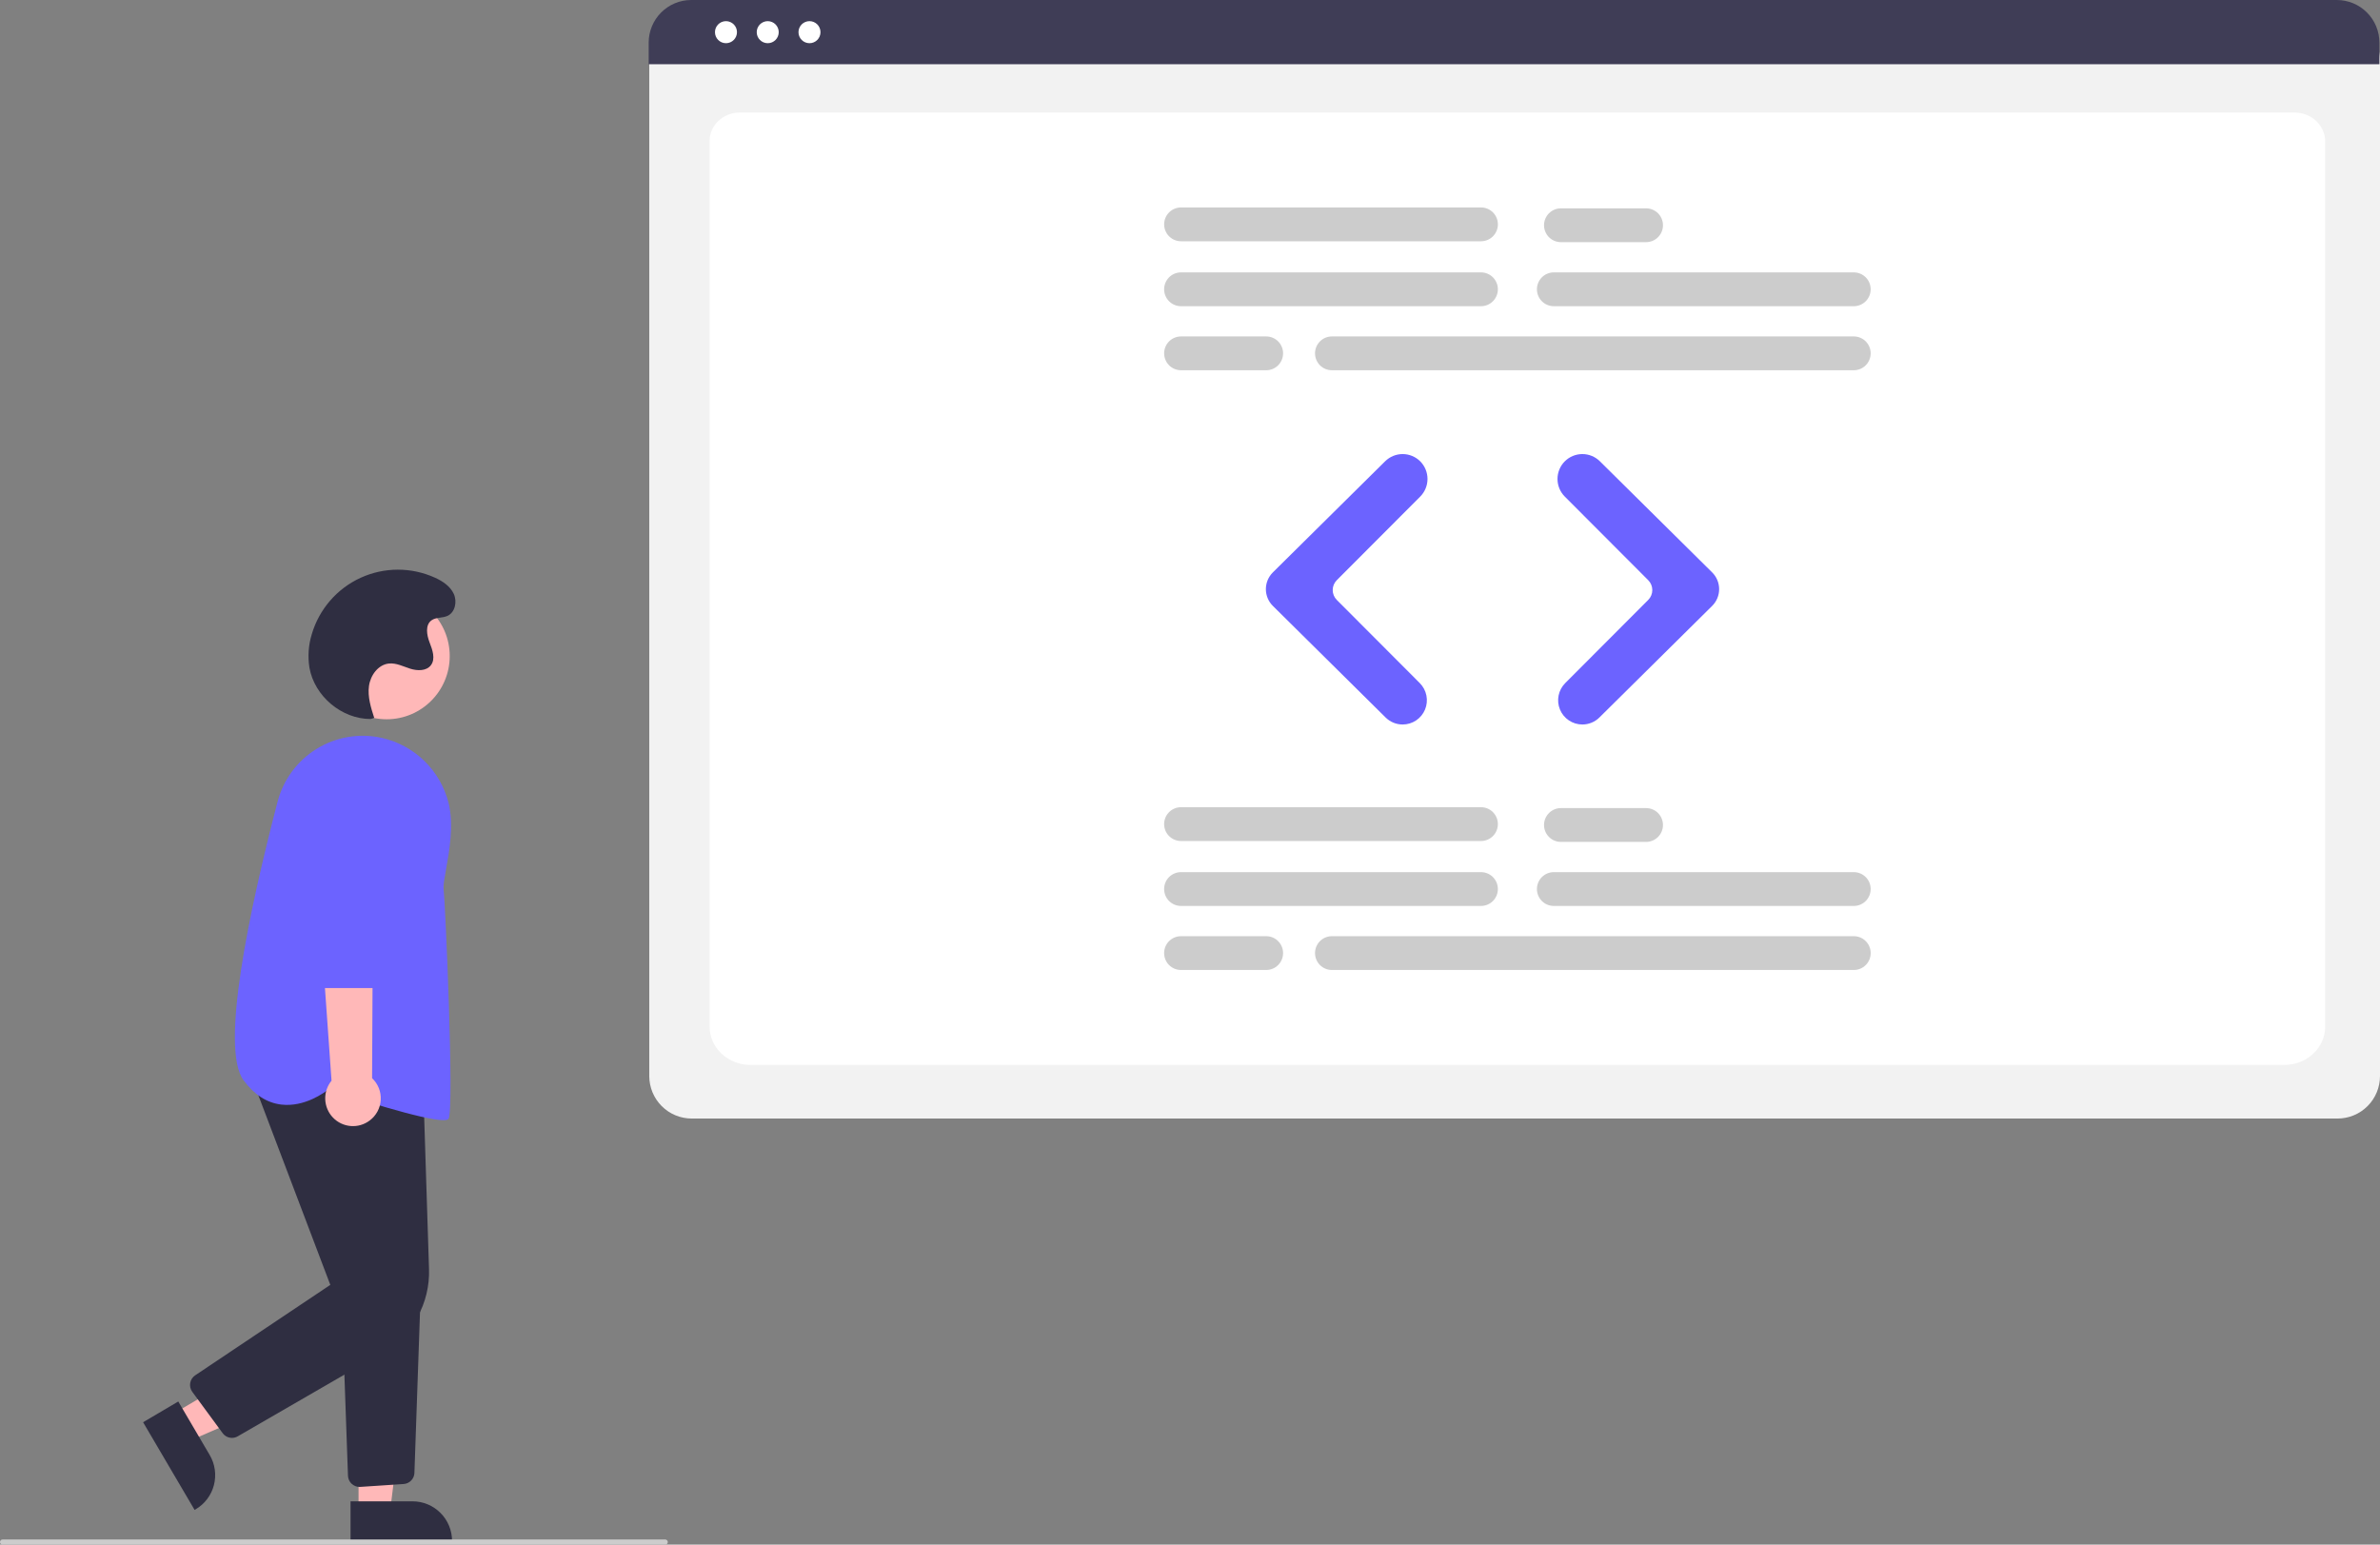 <svg width="473" height="307" viewBox="0 0 473 307" fill="none" xmlns="http://www.w3.org/2000/svg">
<rect x="0" y="0" width="473" height="307" fill="#808080" stroke="none"/>
<g clip-path="url(#clip0_268_66563)">
<path d="M76.841 142.957C83.765 142.957 89.378 137.331 89.378 130.391C89.378 123.452 83.765 117.826 76.841 117.826C69.917 117.826 64.304 123.452 64.304 130.391C64.304 137.331 69.917 142.957 76.841 142.957Z" fill="#FFB8B8"/>
<path d="M34.477 280.966L37.652 286.371L59.965 276.672L55.28 268.694L34.477 280.966Z" fill="#FFB8B8"/>
<path d="M35.429 278.549L41.681 289.194L41.681 289.194C42.204 290.085 42.547 291.07 42.69 292.094C42.834 293.118 42.774 294.16 42.516 295.16C42.257 296.161 41.804 297.101 41.183 297.926C40.562 298.751 39.785 299.446 38.896 299.97L38.676 300.1L28.44 282.672L35.429 278.549Z" fill="#2F2E41"/>
<path d="M71.26 300.439L77.518 300.438L80.495 276.246L71.259 276.247L71.26 300.439Z" fill="#FFB8B8"/>
<path d="M69.663 298.391L81.987 298.391H81.988C83.019 298.391 84.041 298.594 84.994 298.99C85.947 299.385 86.812 299.965 87.542 300.696C88.271 301.427 88.85 302.295 89.244 303.25C89.639 304.205 89.842 305.228 89.842 306.262V306.518L69.663 306.519L69.663 298.391Z" fill="#2F2E41"/>
<path d="M46.1 285.781C45.74 285.781 45.385 285.697 45.064 285.534C44.742 285.371 44.464 285.134 44.25 284.843L38.215 276.628C38.031 276.377 37.899 276.092 37.828 275.789C37.757 275.486 37.748 275.172 37.802 274.865C37.856 274.559 37.971 274.266 38.141 274.005C38.31 273.745 38.531 273.521 38.789 273.348L65.646 255.37L49.441 212.665L84.095 215.531L85.263 252.23C85.372 255.572 84.573 258.881 82.95 261.803C81.328 264.725 78.943 267.149 76.051 268.817L47.248 285.472C46.899 285.674 46.503 285.781 46.1 285.781Z" fill="#2F2E41"/>
<path d="M71.449 295.527C70.855 295.526 70.284 295.294 69.857 294.88C69.429 294.466 69.179 293.902 69.158 293.307L67.888 257.556L83.614 256.726L82.362 292.734C82.343 293.304 82.114 293.847 81.717 294.257C81.321 294.667 80.786 294.914 80.218 294.95L71.605 295.522C71.553 295.526 71.501 295.527 71.449 295.527Z" fill="#2F2E41"/>
<path d="M88.106 222.631C84.105 222.631 70.129 218.121 65.277 216.513C64.552 217.095 60.564 220.083 55.91 219.537C53.038 219.199 50.51 217.57 48.396 214.694C43.726 208.343 49.493 181.107 55.154 159.378C56.288 154.985 59.078 151.205 62.936 148.831C66.794 146.458 71.42 145.676 75.842 146.649C79.046 147.358 81.99 148.949 84.343 151.242C86.695 153.536 88.363 156.441 89.158 159.633C90.224 163.98 89.307 169.094 88.638 172.829C88.323 174.584 88.075 175.971 88.159 176.653C88.488 179.286 90.313 220.594 89.139 222.358C89.014 222.546 88.653 222.631 88.106 222.631Z" fill="#6C63FF"/>
<path d="M73.469 222.704C74.112 222.224 74.642 221.609 75.022 220.902C75.402 220.194 75.623 219.412 75.669 218.61C75.715 217.808 75.584 217.005 75.287 216.259C74.99 215.513 74.533 214.841 73.949 214.291L74.197 164.234L62.434 166.198L65.889 214.784C65.032 215.829 64.587 217.152 64.638 218.504C64.69 219.856 65.234 221.142 66.169 222.118C67.103 223.094 68.362 223.693 69.707 223.801C71.053 223.909 72.391 223.519 73.469 222.704Z" fill="#FFB8B8"/>
<path d="M76.189 196.381H63.519C62.914 196.379 62.334 196.139 61.904 195.712C61.474 195.285 61.229 194.706 61.222 194.1L60.91 159.674C60.9 158.483 61.125 157.303 61.572 156.2C62.019 155.097 62.681 154.094 63.517 153.249C64.354 152.404 65.349 151.734 66.446 151.277C67.543 150.82 68.719 150.585 69.907 150.586C71.094 150.588 72.27 150.825 73.366 151.285C74.461 151.745 75.455 152.418 76.29 153.265C77.124 154.112 77.783 155.116 78.228 156.22C78.672 157.324 78.894 158.505 78.881 159.696L78.486 194.105C78.477 194.711 78.231 195.288 77.802 195.714C77.372 196.139 76.793 196.379 76.189 196.381Z" fill="#6C63FF"/>
<path d="M73.648 142.904C67.908 142.915 62.493 138.367 61.498 132.701C61.142 130.475 61.303 128.197 61.967 126.043C62.689 123.592 63.927 121.324 65.597 119.392C67.268 117.461 69.332 115.91 71.651 114.846C73.97 113.782 76.49 113.228 79.04 113.222C81.591 113.216 84.113 113.759 86.436 114.813C87.972 115.509 89.484 116.509 90.188 118.045C90.891 119.58 90.451 121.726 88.912 122.416C87.907 122.868 86.646 122.646 85.754 123.294C84.473 124.225 84.803 126.206 85.375 127.684C85.947 129.163 86.594 130.952 85.635 132.213C84.742 133.388 82.956 133.352 81.549 132.91C80.142 132.467 78.754 131.726 77.287 131.877C75.148 132.097 73.611 134.229 73.327 136.365C73.042 138.501 73.712 140.637 74.373 142.687L73.648 142.904Z" fill="#2F2E41"/>
<path d="M132.208 307H0.51C0.375 307 0.245 306.946 0.15 306.85C0.054 306.754 0 306.624 0 306.488C0 306.352 0.054 306.222 0.15 306.126C0.245 306.03 0.375 305.977 0.51 305.977H132.208C132.344 305.977 132.473 306.03 132.569 306.126C132.665 306.222 132.719 306.352 132.719 306.488C132.719 306.624 132.665 306.754 132.569 306.85C132.473 306.946 132.344 307 132.208 307Z" fill="#CCCCCC"/>
<path d="M464.578 222.312H137.458C135.225 222.31 133.084 221.42 131.505 219.837C129.926 218.255 129.038 216.109 129.035 213.871V11.713C129.037 10.073 129.688 8.501 130.844 7.342C132.001 6.182 133.57 5.53 135.205 5.528H466.723C468.387 5.53 469.983 6.194 471.16 7.373C472.337 8.553 472.999 10.152 473 11.82V213.871C472.998 216.109 472.11 218.255 470.531 219.837C468.952 221.42 466.811 222.31 464.578 222.312Z" fill="#F2F2F2"/>
<path d="M454.001 211.655H149.133C144.664 211.655 141.028 208.242 141.028 204.048V28.006C141.028 24.895 143.723 22.365 147.034 22.365H456C459.367 22.365 462.105 24.937 462.105 28.099V204.048C462.105 208.242 458.47 211.655 454.001 211.655Z" fill="white"/>
<path d="M472.883 12.764H128.917V8.467C128.92 6.221 129.812 4.069 131.397 2.482C132.981 0.894 135.13 0.002 137.37 0H464.43C466.67 0.002 468.819 0.894 470.403 2.482C471.988 4.069 472.88 6.221 472.883 8.467V12.764Z" fill="#3F3D56"/>
<path d="M144.279 8.586C145.487 8.586 146.466 7.605 146.466 6.395C146.466 5.185 145.487 4.204 144.279 4.204C143.072 4.204 142.093 5.185 142.093 6.395C142.093 7.605 143.072 8.586 144.279 8.586Z" fill="white"/>
<path d="M152.578 8.586C153.786 8.586 154.765 7.605 154.765 6.395C154.765 5.185 153.786 4.204 152.578 4.204C151.371 4.204 150.392 5.185 150.392 6.395C150.392 7.605 151.371 8.586 152.578 8.586Z" fill="white"/>
<path d="M160.878 8.586C162.085 8.586 163.064 7.605 163.064 6.395C163.064 5.185 162.085 4.204 160.878 4.204C159.67 4.204 158.691 5.185 158.691 6.395C158.691 7.605 159.67 8.586 160.878 8.586Z" fill="white"/>
<path d="M294.335 60.857H234.709C233.82 60.857 232.968 60.503 232.339 59.873C231.711 59.243 231.357 58.388 231.357 57.497C231.357 56.606 231.711 55.752 232.339 55.122C232.968 54.492 233.82 54.138 234.709 54.138H294.335C295.224 54.138 296.076 54.492 296.705 55.122C297.333 55.752 297.686 56.606 297.686 57.497C297.686 58.388 297.333 59.243 296.705 59.873C296.076 60.503 295.224 60.857 294.335 60.857Z" fill="#CCCCCC"/>
<path d="M368.425 60.857H308.8C307.911 60.857 307.059 60.503 306.43 59.873C305.801 59.243 305.448 58.388 305.448 57.497C305.448 56.606 305.801 55.752 306.43 55.122C307.059 54.492 307.911 54.138 308.8 54.138H368.425C369.314 54.138 370.167 54.492 370.795 55.122C371.424 55.752 371.777 56.606 371.777 57.497C371.777 58.388 371.424 59.243 370.795 59.873C370.167 60.503 369.314 60.857 368.425 60.857Z" fill="#CCCCCC"/>
<path d="M368.426 73.586H264.698C263.809 73.586 262.957 73.232 262.328 72.602C261.7 71.972 261.347 71.118 261.347 70.227C261.347 69.336 261.7 68.481 262.328 67.852C262.957 67.222 263.809 66.868 264.698 66.868H368.426C369.314 66.868 370.167 67.222 370.796 67.852C371.424 68.481 371.777 69.336 371.777 70.227C371.777 71.118 371.424 71.972 370.796 72.602C370.167 73.232 369.314 73.586 368.426 73.586Z" fill="#CCCCCC"/>
<path d="M294.334 47.95H234.709C233.821 47.949 232.969 47.594 232.342 46.965C231.714 46.335 231.361 45.481 231.361 44.591C231.361 43.7 231.714 42.847 232.342 42.217C232.969 41.587 233.821 41.233 234.709 41.231H294.334C294.775 41.231 295.211 41.317 295.618 41.486C296.025 41.654 296.395 41.902 296.707 42.214C297.019 42.526 297.266 42.896 297.435 43.304C297.603 43.712 297.69 44.149 297.69 44.591C297.69 45.032 297.603 45.469 297.435 45.877C297.266 46.285 297.019 46.655 296.707 46.967C296.395 47.279 296.025 47.527 295.618 47.695C295.211 47.864 294.775 47.95 294.334 47.95Z" fill="#CCCCCC"/>
<path d="M327.146 48.127H310.211C309.322 48.127 308.47 47.773 307.841 47.143C307.212 46.513 306.859 45.658 306.859 44.767C306.859 43.877 307.212 43.022 307.841 42.392C308.47 41.762 309.322 41.408 310.211 41.408H327.146C328.035 41.408 328.888 41.762 329.516 42.392C330.145 43.022 330.498 43.877 330.498 44.767C330.498 45.658 330.145 46.513 329.516 47.143C328.888 47.773 328.035 48.127 327.146 48.127Z" fill="#CCCCCC"/>
<path d="M251.644 73.586H234.709C233.821 73.585 232.969 73.231 232.342 72.601C231.714 71.971 231.361 71.117 231.361 70.227C231.361 69.337 231.714 68.483 232.342 67.853C232.969 67.223 233.821 66.869 234.709 66.868H251.644C252.084 66.867 252.521 66.954 252.928 67.122C253.335 67.291 253.705 67.538 254.017 67.85C254.328 68.162 254.576 68.533 254.744 68.94C254.913 69.348 255 69.785 255 70.227C255 70.668 254.913 71.106 254.744 71.513C254.576 71.921 254.328 72.292 254.017 72.604C253.705 72.916 253.335 73.163 252.928 73.332C252.521 73.5 252.084 73.587 251.644 73.586Z" fill="#CCCCCC"/>
<path d="M294.335 180.058H234.709C233.82 180.058 232.968 179.704 232.339 179.074C231.711 178.444 231.357 177.59 231.357 176.699C231.357 175.808 231.711 174.954 232.339 174.324C232.968 173.694 233.82 173.34 234.709 173.34H294.335C294.775 173.34 295.211 173.427 295.617 173.596C296.024 173.764 296.393 174.012 296.705 174.324C297.016 174.636 297.263 175.006 297.431 175.414C297.6 175.821 297.686 176.258 297.686 176.699C297.686 177.14 297.6 177.577 297.431 177.985C297.263 178.392 297.016 178.762 296.705 179.074C296.393 179.386 296.024 179.634 295.617 179.803C295.211 179.971 294.775 180.058 294.335 180.058Z" fill="#CCCCCC"/>
<path d="M368.425 180.058H308.8C307.911 180.058 307.059 179.704 306.43 179.074C305.801 178.444 305.448 177.59 305.448 176.699C305.448 175.808 305.801 174.954 306.43 174.324C307.059 173.694 307.911 173.34 308.8 173.34H368.425C368.866 173.34 369.301 173.427 369.708 173.596C370.115 173.764 370.484 174.012 370.795 174.324C371.107 174.636 371.354 175.006 371.522 175.414C371.69 175.821 371.777 176.258 371.777 176.699C371.777 177.14 371.69 177.577 371.522 177.985C371.354 178.392 371.107 178.762 370.795 179.074C370.484 179.386 370.115 179.634 369.708 179.803C369.301 179.971 368.866 180.058 368.425 180.058Z" fill="#CCCCCC"/>
<path d="M368.426 192.788H264.698C263.809 192.788 262.957 192.434 262.328 191.804C261.7 191.174 261.347 190.319 261.347 189.429C261.347 188.538 261.7 187.683 262.328 187.053C262.957 186.423 263.809 186.069 264.698 186.069H368.426C368.866 186.069 369.302 186.155 369.709 186.324C370.117 186.492 370.487 186.74 370.798 187.052C371.11 187.364 371.357 187.734 371.526 188.142C371.695 188.55 371.781 188.987 371.781 189.429C371.781 189.87 371.695 190.307 371.526 190.715C371.357 191.123 371.11 191.493 370.798 191.805C370.487 192.117 370.117 192.365 369.709 192.533C369.302 192.702 368.866 192.788 368.426 192.788Z" fill="#CCCCCC"/>
<path d="M294.335 167.151H234.709C233.82 167.151 232.968 166.797 232.339 166.167C231.711 165.537 231.357 164.683 231.357 163.792C231.357 162.901 231.711 162.046 232.339 161.417C232.968 160.787 233.82 160.433 234.709 160.433H294.335C295.224 160.433 296.076 160.787 296.705 161.417C297.333 162.046 297.686 162.901 297.686 163.792C297.686 164.683 297.333 165.537 296.705 166.167C296.076 166.797 295.224 167.151 294.335 167.151Z" fill="#CCCCCC"/>
<path d="M327.146 167.329H310.211C309.322 167.329 308.47 166.975 307.841 166.345C307.212 165.715 306.859 164.86 306.859 163.97C306.859 163.079 307.212 162.224 307.841 161.594C308.47 160.964 309.322 160.61 310.211 160.61H327.146C328.035 160.61 328.888 160.964 329.516 161.594C330.145 162.224 330.498 163.079 330.498 163.97C330.498 164.86 330.145 165.715 329.516 166.345C328.888 166.975 328.035 167.329 327.146 167.329Z" fill="#CCCCCC"/>
<path d="M251.644 192.788H234.709C233.82 192.788 232.968 192.434 232.339 191.804C231.711 191.174 231.357 190.319 231.357 189.429C231.357 188.538 231.711 187.683 232.339 187.053C232.968 186.423 233.82 186.069 234.709 186.069H251.644C252.085 186.069 252.521 186.155 252.928 186.324C253.335 186.492 253.705 186.74 254.017 187.052C254.329 187.364 254.576 187.734 254.745 188.142C254.913 188.55 255 188.987 255 189.429C255 189.87 254.913 190.307 254.745 190.715C254.576 191.123 254.329 191.493 254.017 191.805C253.705 192.117 253.335 192.365 252.928 192.533C252.521 192.702 252.085 192.788 251.644 192.788Z" fill="#CCCCCC"/>
<path d="M278.763 143.994C277.497 143.997 276.282 143.499 275.382 142.608L252.968 120.425C252.528 119.99 252.179 119.471 251.94 118.899C251.702 118.327 251.579 117.714 251.579 117.094C251.579 116.474 251.702 115.861 251.94 115.289C252.179 114.717 252.528 114.198 252.968 113.763L275.291 91.67C276.221 90.754 277.474 90.243 278.778 90.247C280.082 90.251 281.331 90.77 282.255 91.692C283.181 92.621 283.7 93.88 283.7 95.193C283.7 96.505 283.181 97.765 282.256 98.694L265.668 115.319C265.151 115.838 264.861 116.542 264.861 117.275C264.861 118.008 265.151 118.712 265.668 119.231L282.166 135.766C282.839 136.44 283.298 137.299 283.484 138.234C283.67 139.17 283.575 140.14 283.211 141.021C282.846 141.902 282.229 142.655 281.437 143.184C280.645 143.714 279.714 143.996 278.763 143.994V143.994Z" fill="#6C63FF"/>
<path d="M314.477 143.994C313.525 143.996 312.594 143.714 311.802 143.184C311.011 142.655 310.393 141.902 310.029 141.021C309.664 140.14 309.569 139.17 309.755 138.234C309.941 137.299 310.4 136.44 311.074 135.766L327.572 119.231C328.089 118.712 328.379 118.008 328.379 117.275C328.379 116.542 328.089 115.838 327.572 115.319L310.984 98.694C310.525 98.234 310.161 97.688 309.913 97.088C309.665 96.487 309.537 95.843 309.537 95.193C309.537 94.543 309.665 93.899 309.913 93.298C310.161 92.697 310.525 92.152 310.984 91.692C311.908 90.77 313.158 90.251 314.462 90.247C315.766 90.243 317.019 90.754 317.949 91.67L340.271 113.763C340.711 114.198 341.061 114.717 341.299 115.289C341.538 115.861 341.661 116.474 341.661 117.094C341.661 117.714 341.538 118.327 341.299 118.899C341.061 119.471 340.711 119.99 340.271 120.425L317.858 142.608C316.957 143.499 315.742 143.997 314.477 143.994Z" fill="#6C63FF"/>
</g>
<defs>
<clipPath id="clip0_268_66563">
<rect width="473" height="307" fill="white"/>
</clipPath>
</defs>
</svg>
